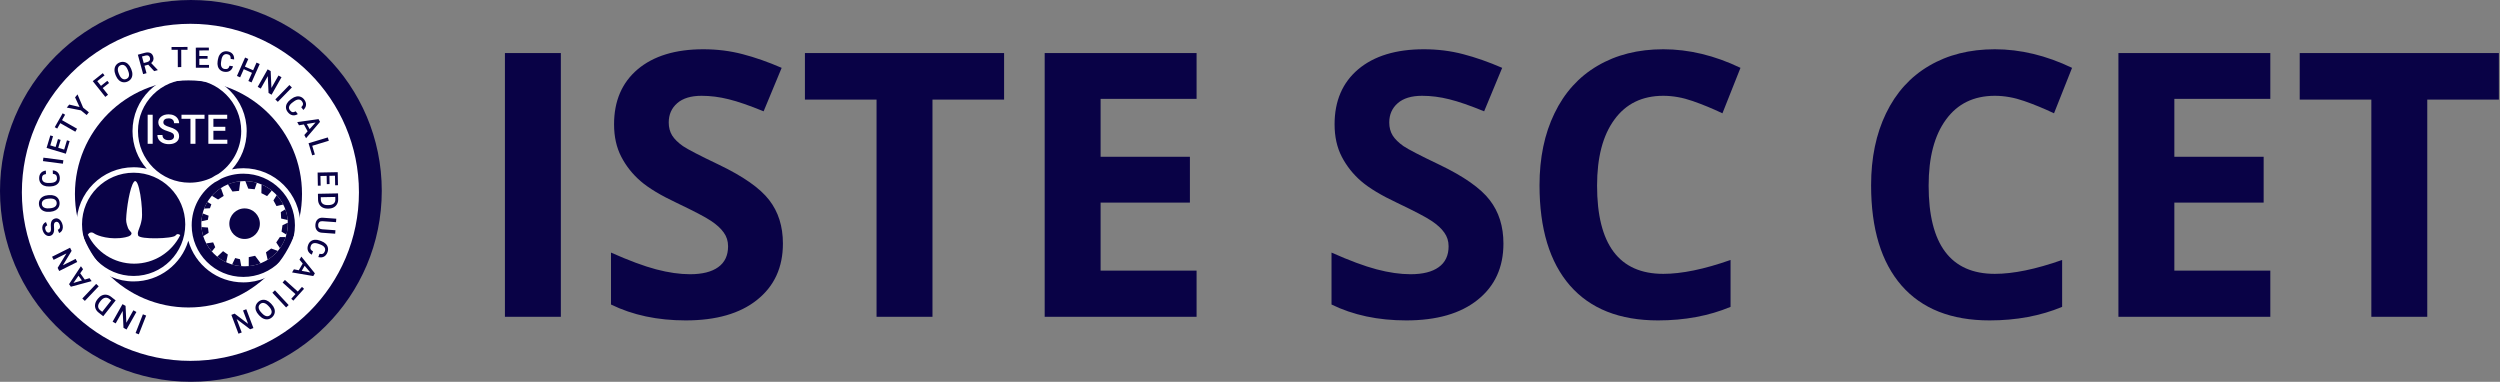 <svg width="203" height="31" viewBox="0 0 203 31" fill="none" xmlns="http://www.w3.org/2000/svg">
<rect x="0" y="0" width="203" height="31" fill="#808080" stroke="none"/>
<path d="M15.5 31C24.06 31 31 24.06 31 15.5C31 6.94 24.06 0 15.5 0C6.94 0 0 6.94 0 15.5C0 24.06 6.94 31 15.5 31Z" fill="#090246"/>
<path d="M15.461 29.302C23.019 29.302 29.146 23.175 29.146 15.617C29.146 8.06 23.019 1.933 15.461 1.933C7.903 1.933 1.776 8.06 1.776 15.617C1.776 23.175 7.903 29.302 15.461 29.302Z" fill="white"/>
<path d="M15.304 24.967C20.396 24.967 24.523 20.84 24.523 15.748C24.523 10.657 20.396 6.529 15.304 6.529C10.213 6.529 6.085 10.657 6.085 15.748C6.085 20.84 10.213 24.967 15.304 24.967Z" fill="#090246"/>
<path fill-rule="evenodd" clip-rule="evenodd" d="M19.587 10.642C19.587 12.093 18.85 13.372 17.73 14.124C17.547 14.213 17.371 14.314 17.202 14.426C16.655 14.688 16.042 14.834 15.396 14.834C13.081 14.834 11.204 12.957 11.204 10.642C11.204 8.327 13.081 6.451 15.396 6.451C17.711 6.451 19.587 8.327 19.587 10.642ZM20.031 10.642C20.031 11.838 19.578 12.928 18.835 13.751C19.133 13.69 19.441 13.659 19.757 13.659C22.317 13.659 24.393 15.734 24.393 18.294C24.393 20.855 22.317 22.93 19.757 22.93C17.631 22.93 15.839 21.499 15.293 19.548C14.721 21.459 12.949 22.852 10.851 22.852C8.291 22.852 6.216 20.776 6.216 18.216C6.216 15.656 8.291 13.581 10.851 13.581C11.217 13.581 11.572 13.623 11.914 13.703C11.195 12.886 10.76 11.815 10.76 10.642C10.76 8.082 12.835 6.007 15.396 6.007C17.956 6.007 20.031 8.082 20.031 10.642ZM17.951 14.511C17.782 14.623 17.605 14.723 17.422 14.813C16.302 15.565 15.565 16.844 15.565 18.294C15.565 20.609 17.442 22.486 19.757 22.486C22.072 22.486 23.949 20.609 23.949 18.294C23.949 15.979 22.072 14.103 19.757 14.103C19.11 14.103 18.498 14.249 17.951 14.511ZM15.043 18.216C15.043 20.531 13.166 22.408 10.851 22.408C8.536 22.408 6.66 20.531 6.66 18.216C6.66 15.901 8.536 14.024 10.851 14.024C13.166 14.024 15.043 15.901 15.043 18.216Z" fill="white"/>
<path fill-rule="evenodd" clip-rule="evenodd" d="M7.211 18.955C7.272 18.894 7.444 18.809 7.642 18.955C7.89 19.138 8.987 19.517 10.175 19.269C10.593 19.181 10.637 19.076 10.67 19C10.67 18.998 10.671 18.996 10.672 18.994C10.704 18.918 10.643 18.85 10.567 18.766C10.507 18.7 10.438 18.624 10.398 18.524C10.366 18.446 10.231 18.082 10.241 17.819C10.276 16.892 10.542 15.214 10.868 14.777C11.286 14.215 11.638 17.049 11.508 17.819C11.449 18.164 11.362 18.394 11.294 18.573C11.21 18.794 11.155 18.937 11.22 19.125C11.338 19.464 14.054 19.386 14.25 19.125C14.387 18.941 14.549 19.013 14.636 19.093C13.952 20.466 12.533 21.41 10.894 21.41C9.237 21.41 7.806 20.446 7.13 19.048C7.18 19.016 7.211 18.984 7.211 18.955Z" fill="white"/>
<path d="M19.861 21.624C21.801 21.624 23.374 20.075 23.374 18.164C23.374 16.253 21.801 14.704 19.861 14.704C17.921 14.704 16.349 16.253 16.349 18.164C16.349 20.075 17.921 21.624 19.861 21.624Z" fill="white"/>
<path fill-rule="evenodd" clip-rule="evenodd" d="M20.158 15.316L20.678 15.367L20.857 14.844C20.56 14.758 20.246 14.709 19.922 14.704L20.158 15.316ZM18.508 14.97C18.822 14.84 19.159 14.755 19.512 14.72L19.412 15.498L18.873 15.552L18.508 14.97ZM17.206 15.899C17.418 15.657 17.665 15.444 17.937 15.268L18.164 15.91L17.708 16.201L17.206 15.899ZM16.576 16.936C16.649 16.748 16.737 16.569 16.839 16.399L17.162 16.588L17.047 16.91L16.576 16.936ZM16.354 17.967C16.367 17.747 16.4 17.534 16.452 17.327L16.94 17.514L16.879 17.85L16.354 17.967ZM16.501 19.174C16.428 18.938 16.38 18.691 16.36 18.437L16.886 18.477L16.941 18.899L16.501 19.174ZM17.2 20.422C17.024 20.222 16.872 20.001 16.746 19.765L17.309 19.681L17.476 20.073L17.2 20.422ZM18.365 21.296C18.104 21.174 17.86 21.022 17.639 20.843L18.113 20.393L18.5 20.669L18.365 21.296ZM19.591 21.614C19.333 21.595 19.084 21.548 18.845 21.477L19.097 20.953L19.485 21.049L19.591 21.614ZM21.167 21.378C20.862 21.498 20.536 21.577 20.197 21.609L20.199 20.879L20.712 20.77L21.167 21.378ZM22.562 20.376C22.326 20.655 22.047 20.898 21.734 21.092L21.597 20.488L22.019 20.179L22.562 20.376ZM23.198 19.25C23.088 19.576 22.931 19.88 22.734 20.155L22.431 19.688L22.721 19.252L23.198 19.25ZM23.373 18.081C23.374 18.109 23.374 18.136 23.374 18.164C23.374 18.471 23.333 18.769 23.257 19.052L22.862 18.809L22.937 18.291L23.373 18.081ZM23.167 16.991C23.268 17.268 23.335 17.561 23.361 17.865L22.828 17.745L22.803 17.223L23.167 16.991ZM22.469 15.845C22.678 16.073 22.857 16.329 22.999 16.606L22.452 16.733L22.203 16.273L22.469 15.845ZM21.238 14.979C21.54 15.106 21.82 15.273 22.071 15.474L21.689 15.924L21.224 15.684L21.238 14.979Z" fill="#090246"/>
<path d="M19.861 19.404C20.547 19.404 21.102 18.849 21.102 18.164C21.102 17.479 20.547 16.923 19.861 16.923C19.176 16.923 18.621 17.479 18.621 18.164C18.621 18.849 19.176 19.404 19.861 19.404Z" fill="#090246"/>
<path d="M12.398 11.674H11.99V9.316H12.398V11.674ZM14.134 11.067C14.134 10.963 14.098 10.883 14.024 10.827C13.952 10.771 13.821 10.714 13.631 10.657C13.441 10.6 13.29 10.536 13.177 10.466C12.963 10.331 12.855 10.155 12.855 9.938C12.855 9.748 12.932 9.591 13.087 9.468C13.242 9.345 13.444 9.284 13.691 9.284C13.855 9.284 14.001 9.314 14.13 9.374C14.258 9.435 14.359 9.521 14.432 9.633C14.506 9.745 14.543 9.868 14.543 10.004H14.134C14.134 9.881 14.096 9.785 14.018 9.716C13.941 9.646 13.831 9.611 13.688 9.611C13.554 9.611 13.449 9.639 13.375 9.697C13.302 9.754 13.265 9.834 13.265 9.936C13.265 10.023 13.305 10.095 13.385 10.153C13.464 10.21 13.596 10.267 13.78 10.322C13.963 10.376 14.111 10.438 14.222 10.508C14.333 10.577 14.415 10.657 14.466 10.748C14.518 10.837 14.544 10.943 14.544 11.063C14.544 11.26 14.469 11.416 14.318 11.533C14.167 11.649 13.963 11.706 13.705 11.706C13.535 11.706 13.378 11.675 13.234 11.612C13.091 11.549 12.98 11.461 12.9 11.35C12.822 11.239 12.782 11.109 12.782 10.961H13.192C13.192 11.095 13.236 11.199 13.325 11.272C13.413 11.346 13.54 11.383 13.705 11.383C13.848 11.383 13.955 11.354 14.026 11.297C14.098 11.238 14.134 11.162 14.134 11.067ZM16.608 9.646H15.872V11.674H15.466V9.646H14.737V9.316H16.608V9.646ZM18.297 10.621H17.328V11.347H18.46V11.674H16.918V9.316H18.449V9.646H17.328V10.297H18.297V10.621Z" fill="white"/>
<path fill-rule="evenodd" clip-rule="evenodd" d="M15.226 4.042L14.716 4.043L14.72 5.448L14.438 5.449L14.435 4.044L13.93 4.045L13.929 3.816L15.225 3.813L15.226 4.042ZM11.732 5.337L12.037 5.253L12.519 5.775L12.812 5.695L12.808 5.681L12.275 5.12C12.356 5.057 12.412 4.983 12.443 4.899C12.475 4.813 12.476 4.718 12.447 4.612C12.405 4.458 12.324 4.353 12.203 4.299C12.082 4.244 11.93 4.242 11.748 4.291L11.194 4.442L11.623 6.019L11.897 5.944L11.732 5.337ZM11.953 5.04L11.672 5.117L11.528 4.588L11.817 4.51C11.913 4.485 11.991 4.49 12.051 4.523C12.112 4.556 12.154 4.615 12.177 4.699C12.199 4.78 12.19 4.851 12.151 4.912C12.112 4.972 12.046 5.015 11.953 5.04ZM10.665 5.635C10.726 5.783 10.754 5.923 10.748 6.057C10.743 6.189 10.705 6.305 10.634 6.405C10.564 6.503 10.467 6.578 10.343 6.629C10.221 6.679 10.099 6.694 9.979 6.675C9.858 6.654 9.749 6.599 9.651 6.51C9.554 6.42 9.475 6.304 9.415 6.159L9.379 6.074C9.319 5.927 9.291 5.786 9.297 5.652C9.303 5.518 9.341 5.401 9.411 5.303C9.482 5.203 9.579 5.128 9.702 5.077C9.825 5.027 9.946 5.011 10.066 5.032C10.185 5.051 10.294 5.106 10.392 5.196C10.489 5.286 10.569 5.404 10.63 5.551L10.665 5.635ZM10.37 5.664C10.301 5.497 10.216 5.381 10.116 5.318C10.016 5.255 9.908 5.247 9.792 5.295C9.678 5.342 9.608 5.423 9.58 5.539C9.553 5.654 9.572 5.793 9.638 5.956L9.674 6.043C9.742 6.209 9.827 6.324 9.929 6.388C10.031 6.452 10.139 6.46 10.254 6.413C10.371 6.365 10.442 6.284 10.467 6.17C10.494 6.055 10.472 5.913 10.402 5.743L10.37 5.664ZM8.341 7.15L8.856 6.741L8.715 6.563L8.2 6.972L7.898 6.592L8.488 6.123L8.346 5.943L7.533 6.589L8.55 7.868L8.772 7.692L8.341 7.15ZM6.46 8.688L6.096 7.907L6.294 7.664L6.75 8.74L7.216 9.119L7.037 9.341L6.57 8.961L5.423 8.735L5.622 8.491L6.46 8.688ZM5.035 9.756L5.287 9.314L5.088 9.2L4.446 10.327L4.645 10.44L4.895 10.001L6.116 10.696L6.255 10.451L5.035 9.756ZM4.923 11.358L4.73 12L5.211 12.145L5.437 11.394L5.654 11.459L5.347 12.482L3.782 12.012L4.087 10.996L4.306 11.062L4.083 11.806L4.515 11.936L4.708 11.293L4.923 11.358ZM5.108 13.294L5.145 13.013L3.524 12.802L3.488 13.082L5.108 13.294ZM4.285 13.833C4.46 13.845 4.598 13.905 4.699 14.014C4.8 14.123 4.853 14.271 4.859 14.457C4.862 14.588 4.835 14.703 4.777 14.805C4.718 14.905 4.632 14.984 4.52 15.041C4.408 15.098 4.277 15.13 4.126 15.137L3.974 15.142C3.82 15.146 3.683 15.123 3.564 15.072C3.445 15.021 3.352 14.945 3.286 14.845C3.219 14.745 3.184 14.627 3.18 14.494C3.175 14.313 3.219 14.167 3.314 14.054C3.409 13.941 3.545 13.873 3.723 13.85L3.732 14.133C3.615 14.15 3.531 14.187 3.481 14.243C3.431 14.3 3.407 14.381 3.41 14.487C3.414 14.61 3.462 14.704 3.554 14.768C3.646 14.831 3.779 14.861 3.953 14.857L4.098 14.853C4.274 14.847 4.408 14.812 4.499 14.746C4.59 14.68 4.633 14.586 4.63 14.464C4.626 14.353 4.599 14.27 4.547 14.215C4.495 14.161 4.411 14.127 4.294 14.116L4.285 13.833ZM4.415 15.892C4.29 15.846 4.148 15.829 3.988 15.842L3.898 15.849C3.739 15.863 3.602 15.902 3.487 15.968C3.371 16.033 3.286 16.12 3.231 16.228C3.175 16.335 3.152 16.455 3.163 16.588C3.173 16.721 3.215 16.836 3.288 16.933C3.36 17.031 3.46 17.103 3.586 17.15C3.712 17.196 3.854 17.213 4.013 17.2L4.105 17.193C4.26 17.18 4.396 17.14 4.511 17.075C4.625 17.009 4.711 16.922 4.768 16.814C4.824 16.705 4.846 16.584 4.836 16.453C4.825 16.319 4.784 16.204 4.712 16.107C4.639 16.009 4.54 15.937 4.415 15.892ZM3.519 16.268C3.61 16.192 3.745 16.146 3.926 16.132L4.011 16.125C4.194 16.111 4.336 16.134 4.437 16.194C4.538 16.253 4.593 16.346 4.603 16.471C4.613 16.595 4.572 16.696 4.48 16.773C4.388 16.851 4.252 16.896 4.073 16.91L3.979 16.918C3.804 16.93 3.666 16.906 3.565 16.845C3.463 16.783 3.407 16.691 3.398 16.569C3.388 16.444 3.428 16.343 3.519 16.268ZM4.521 18.023C4.455 18.05 4.413 18.094 4.395 18.155C4.377 18.216 4.374 18.315 4.386 18.452C4.398 18.589 4.395 18.703 4.379 18.793C4.347 18.966 4.261 19.08 4.121 19.136C3.998 19.184 3.878 19.174 3.759 19.106C3.64 19.038 3.549 18.924 3.486 18.764C3.444 18.659 3.426 18.557 3.432 18.459C3.439 18.36 3.468 18.273 3.522 18.197C3.575 18.122 3.645 18.066 3.733 18.032L3.837 18.295C3.758 18.326 3.706 18.376 3.681 18.443C3.655 18.511 3.661 18.59 3.698 18.683C3.732 18.769 3.777 18.829 3.833 18.862C3.888 18.895 3.949 18.898 4.015 18.872C4.071 18.85 4.107 18.806 4.124 18.74C4.141 18.674 4.143 18.574 4.132 18.442C4.12 18.31 4.122 18.199 4.139 18.11C4.155 18.02 4.186 17.948 4.231 17.891C4.276 17.835 4.337 17.791 4.415 17.76C4.541 17.71 4.661 17.719 4.775 17.786C4.888 17.854 4.977 17.97 5.043 18.137C5.087 18.246 5.107 18.356 5.103 18.464C5.098 18.572 5.07 18.666 5.019 18.746C4.968 18.825 4.894 18.884 4.799 18.921L4.694 18.657C4.78 18.623 4.836 18.568 4.861 18.492C4.885 18.417 4.877 18.326 4.834 18.219C4.798 18.127 4.752 18.066 4.697 18.035C4.641 18.003 4.583 17.999 4.521 18.023ZM5.816 20.369L5.689 20.116L4.228 20.847L4.354 21.099L5.395 20.578L4.681 21.752L4.808 22.006L6.269 21.274L6.142 21.021L5.106 21.54L5.816 20.369ZM6.513 22.189L6.883 22.703L7.269 22.588L7.441 22.828L5.755 23.282L5.606 23.075L6.57 21.618L6.744 21.859L6.513 22.189ZM6.651 22.772L6.374 22.388L5.962 22.976L6.651 22.772ZM8.014 23.248L7.809 23.053L6.684 24.239L6.89 24.433L8.014 23.248ZM9.393 24.392L8.383 25.677L8.003 25.378C7.89 25.289 7.809 25.185 7.761 25.065C7.713 24.945 7.701 24.82 7.726 24.689C7.751 24.558 7.81 24.433 7.905 24.313L7.955 24.248C8.051 24.127 8.16 24.039 8.281 23.985C8.402 23.93 8.527 23.914 8.656 23.934C8.785 23.955 8.907 24.011 9.023 24.102L9.393 24.392ZM8.301 25.321L9.029 24.395L8.884 24.28C8.767 24.188 8.649 24.154 8.529 24.178C8.408 24.202 8.293 24.282 8.184 24.418L8.128 24.49C8.019 24.629 7.965 24.759 7.968 24.881C7.971 25.002 8.03 25.108 8.145 25.198L8.301 25.321ZM10.027 26.617L10.275 26.757L11.076 25.333L10.831 25.195L10.26 26.209L10.195 24.836L9.947 24.697L9.145 26.12L9.393 26.26L9.962 25.25L10.027 26.617ZM11.009 27.043L11.272 27.146L11.868 25.624L11.604 25.521L11.009 27.043ZM16.185 4.772L16.856 4.77L16.855 4.546L16.184 4.547L16.183 4.096L16.96 4.094L16.959 3.865L15.899 3.868L15.903 5.502L16.971 5.499L16.971 5.272L16.186 5.274L16.185 4.772ZM18.92 5.383C18.875 5.553 18.79 5.677 18.663 5.755C18.537 5.833 18.382 5.857 18.198 5.827C18.069 5.806 17.961 5.757 17.873 5.68C17.785 5.603 17.724 5.504 17.689 5.383C17.655 5.262 17.648 5.127 17.671 4.978L17.695 4.828C17.72 4.676 17.769 4.546 17.842 4.439C17.915 4.332 18.007 4.255 18.117 4.209C18.229 4.163 18.351 4.151 18.483 4.172C18.661 4.201 18.796 4.273 18.889 4.388C18.981 4.502 19.022 4.649 19.011 4.829L18.732 4.783C18.737 4.665 18.717 4.576 18.671 4.516C18.625 4.455 18.55 4.416 18.445 4.399C18.324 4.379 18.223 4.409 18.142 4.487C18.063 4.565 18.008 4.69 17.979 4.862L17.955 5.005C17.927 5.179 17.936 5.317 17.983 5.418C18.03 5.52 18.114 5.581 18.235 5.601C18.345 5.619 18.432 5.608 18.495 5.567C18.558 5.527 18.607 5.45 18.641 5.338L18.92 5.383ZM20.167 6.577L20.426 6.692L21.088 5.198L20.829 5.084L20.554 5.705L19.886 5.409L20.162 4.787L19.902 4.672L19.24 6.166L19.499 6.281L19.794 5.617L20.461 5.913L20.167 6.577ZM22.053 7.691L21.806 7.551L21.744 6.184L21.173 7.192L20.926 7.052L21.732 5.631L21.979 5.771L22.04 7.143L22.614 6.131L22.859 6.27L22.053 7.691ZM22.357 8.073L22.559 8.27L23.701 7.102L23.499 6.904L22.357 8.073ZM24.181 9.266C24.031 9.357 23.884 9.387 23.738 9.355C23.593 9.324 23.465 9.233 23.353 9.084C23.275 8.98 23.231 8.869 23.221 8.753C23.211 8.636 23.236 8.523 23.295 8.412C23.354 8.3 23.443 8.199 23.562 8.107L23.684 8.016C23.808 7.924 23.933 7.864 24.06 7.838C24.186 7.811 24.306 7.82 24.418 7.863C24.53 7.907 24.626 7.983 24.706 8.09C24.814 8.235 24.862 8.38 24.849 8.527C24.836 8.674 24.764 8.808 24.631 8.929L24.462 8.703C24.548 8.621 24.595 8.543 24.603 8.468C24.613 8.393 24.585 8.313 24.522 8.228C24.448 8.129 24.355 8.08 24.242 8.081C24.131 8.082 24.005 8.134 23.865 8.237L23.749 8.323C23.607 8.429 23.518 8.535 23.481 8.641C23.445 8.747 23.463 8.849 23.537 8.947C23.603 9.036 23.673 9.088 23.747 9.103C23.821 9.118 23.909 9.097 24.011 9.039L24.181 9.266ZM24.675 10.107L24.979 10.662L24.709 10.962L24.852 11.222L25.987 9.894L25.865 9.671L24.136 9.915L24.277 10.174L24.675 10.107ZM25.141 10.482L24.914 10.067L25.622 9.949L25.141 10.482ZM25.353 11.838L25.567 12.548L25.35 12.613L25.054 11.631L26.617 11.159L26.7 11.43L25.353 11.838ZM26.524 14.281L26.537 14.952L26.761 14.947L26.749 14.277L27.2 14.268L27.215 15.044L27.443 15.04L27.423 13.98L25.79 14.011L25.81 15.079L26.037 15.075L26.021 14.29L26.524 14.281ZM25.816 15.735L27.449 15.703L27.459 16.186C27.461 16.33 27.432 16.459 27.369 16.571C27.307 16.685 27.217 16.773 27.1 16.837C26.983 16.901 26.849 16.934 26.696 16.937L26.614 16.938C26.459 16.941 26.323 16.913 26.204 16.853C26.085 16.794 25.993 16.708 25.927 16.594C25.862 16.482 25.827 16.352 25.825 16.205L25.816 15.735ZM27.226 15.992L26.048 16.014L26.051 16.199C26.054 16.348 26.103 16.461 26.197 16.539C26.292 16.617 26.427 16.655 26.601 16.653L26.692 16.652C26.869 16.648 27.004 16.607 27.096 16.528C27.188 16.45 27.232 16.337 27.229 16.19L27.226 15.992ZM26.128 18.897L27.217 18.977L27.237 18.695L26.156 18.616C25.926 18.599 25.82 18.482 25.835 18.264C25.843 18.156 25.878 18.077 25.939 18.026C26.001 17.975 26.086 17.954 26.195 17.962L27.285 18.041L27.306 17.759L26.218 17.68C26.041 17.667 25.899 17.712 25.791 17.814C25.683 17.916 25.623 18.061 25.609 18.247C25.596 18.432 25.635 18.583 25.728 18.7C25.821 18.819 25.955 18.885 26.128 18.897ZM25.319 20.677C25.162 20.6 25.057 20.492 25.004 20.353C24.953 20.214 24.959 20.057 25.025 19.882C25.07 19.761 25.139 19.664 25.232 19.592C25.324 19.521 25.433 19.481 25.559 19.47C25.684 19.459 25.818 19.479 25.959 19.53L26.102 19.584C26.246 19.638 26.364 19.711 26.455 19.803C26.546 19.895 26.603 20 26.627 20.118C26.651 20.236 26.639 20.358 26.592 20.483C26.529 20.652 26.432 20.771 26.302 20.84C26.171 20.908 26.02 20.92 25.846 20.874L25.945 20.609C26.06 20.638 26.151 20.635 26.218 20.601C26.287 20.568 26.339 20.502 26.377 20.403C26.42 20.287 26.411 20.182 26.35 20.088C26.288 19.995 26.177 19.917 26.014 19.855L25.878 19.804C25.713 19.742 25.576 19.724 25.467 19.751C25.358 19.778 25.282 19.848 25.239 19.963C25.2 20.067 25.194 20.154 25.221 20.224C25.249 20.294 25.314 20.357 25.418 20.412L25.319 20.677ZM24.581 21.398L24.261 21.944L23.865 21.867L23.716 22.122L25.438 22.415L25.567 22.195L24.469 20.837L24.32 21.091L24.581 21.398ZM24.499 21.991L24.738 21.582L25.203 22.129L24.499 21.991ZM23.65 24.26L23.991 23.882L22.947 22.941L23.136 22.732L24.18 23.672L24.518 23.297L24.688 23.451L23.82 24.413L23.65 24.26ZM22.326 23.575L22.118 23.768L23.232 24.964L23.439 24.771L22.326 23.575ZM21.006 25.567C20.897 25.45 20.821 25.328 20.779 25.202C20.738 25.076 20.733 24.954 20.764 24.836C20.795 24.719 20.86 24.615 20.958 24.524C21.055 24.434 21.163 24.377 21.283 24.353C21.403 24.33 21.524 24.343 21.648 24.392C21.77 24.442 21.885 24.523 21.992 24.637L22.055 24.705C22.163 24.821 22.239 24.943 22.281 25.071C22.322 25.199 22.327 25.321 22.296 25.438C22.265 25.556 22.2 25.661 22.103 25.751C22.005 25.842 21.897 25.899 21.778 25.922C21.659 25.945 21.538 25.932 21.415 25.882C21.293 25.833 21.177 25.75 21.068 25.634L21.006 25.567ZM21.272 25.436C21.395 25.569 21.515 25.647 21.631 25.671C21.747 25.695 21.85 25.664 21.942 25.579C22.032 25.495 22.07 25.394 22.055 25.276C22.04 25.159 21.973 25.036 21.855 24.906L21.79 24.837C21.668 24.706 21.548 24.628 21.43 24.604C21.312 24.58 21.208 24.61 21.117 24.695C21.025 24.78 20.987 24.881 21.003 24.997C21.018 25.114 21.088 25.239 21.214 25.374L21.272 25.436ZM19.052 25.467L18.787 25.567L19.364 27.096L19.628 26.996L19.216 25.908L20.311 26.738L20.577 26.638L19.999 25.109L19.734 25.21L20.143 26.294L19.052 25.467Z" fill="#090246"/>
<path d="M41 25.724V4.308H45.541V25.724H41Z" fill="#090246"/>
<path d="M63.573 19.776C63.573 21.71 62.875 23.233 61.478 24.347C60.092 25.46 58.158 26.017 55.678 26.017C53.393 26.017 51.371 25.587 49.613 24.727V20.509C51.059 21.153 52.279 21.607 53.275 21.871C54.281 22.135 55.199 22.267 56.029 22.267C57.025 22.267 57.787 22.076 58.315 21.695C58.852 21.314 59.12 20.748 59.12 19.996C59.12 19.576 59.003 19.205 58.769 18.883C58.534 18.551 58.188 18.233 57.728 17.931C57.279 17.628 56.356 17.145 54.96 16.48C53.651 15.865 52.67 15.274 52.016 14.708C51.361 14.142 50.839 13.482 50.448 12.73C50.058 11.979 49.862 11.1 49.862 10.094C49.862 8.199 50.502 6.71 51.781 5.626C53.07 4.542 54.848 4 57.113 4C58.227 4 59.286 4.132 60.292 4.396C61.308 4.659 62.367 5.03 63.471 5.509L62.006 9.039C60.863 8.57 59.916 8.243 59.164 8.058C58.422 7.872 57.69 7.779 56.967 7.779C56.107 7.779 55.448 7.979 54.989 8.38C54.53 8.78 54.301 9.303 54.301 9.947C54.301 10.348 54.394 10.699 54.579 11.002C54.765 11.295 55.058 11.583 55.458 11.866C55.868 12.14 56.83 12.638 58.344 13.36C60.346 14.317 61.718 15.279 62.46 16.246C63.202 17.203 63.573 18.38 63.573 19.776Z" fill="#090246"/>
<path d="M75.717 25.724H71.176V8.087H65.36V4.308H81.532V8.087H75.717V25.724Z" fill="#090246"/>
<path d="M97.162 25.724H84.828V4.308H97.162V8.028H89.369V12.73H96.62V16.451H89.369V21.974H97.162V25.724Z" fill="#090246"/>
<path d="M122.079 19.776C122.079 21.71 121.381 23.233 119.984 24.347C118.598 25.46 116.664 26.017 114.184 26.017C111.898 26.017 109.877 25.587 108.119 24.727V20.509C109.564 21.153 110.785 21.607 111.781 21.871C112.787 22.135 113.705 22.267 114.535 22.267C115.531 22.267 116.293 22.076 116.82 21.695C117.357 21.314 117.626 20.748 117.626 19.996C117.626 19.576 117.509 19.205 117.274 18.883C117.04 18.551 116.693 18.233 116.234 17.931C115.785 17.628 114.862 17.145 113.466 16.48C112.157 15.865 111.176 15.274 110.521 14.708C109.867 14.142 109.345 13.482 108.954 12.73C108.563 11.979 108.368 11.1 108.368 10.094C108.368 8.199 109.008 6.71 110.287 5.626C111.576 4.542 113.354 4 115.619 4C116.732 4 117.792 4.132 118.798 4.396C119.813 4.659 120.873 5.03 121.977 5.509L120.512 9.039C119.369 8.57 118.422 8.243 117.67 8.058C116.928 7.872 116.195 7.779 115.473 7.779C114.613 7.779 113.954 7.979 113.495 8.38C113.036 8.78 112.807 9.303 112.807 9.947C112.807 10.348 112.899 10.699 113.085 11.002C113.271 11.295 113.563 11.583 113.964 11.866C114.374 12.14 115.336 12.638 116.85 13.36C118.852 14.317 120.224 15.279 120.966 16.246C121.708 17.203 122.079 18.38 122.079 19.776Z" fill="#090246"/>
<path d="M135.058 7.779C133.349 7.779 132.025 8.424 131.088 9.713C130.15 10.992 129.682 12.779 129.682 15.074C129.682 19.85 131.474 22.237 135.058 22.237C136.562 22.237 138.383 21.861 140.521 21.109V24.918C138.764 25.65 136.801 26.017 134.633 26.017C131.518 26.017 129.135 25.074 127.484 23.189C125.834 21.295 125.009 18.58 125.009 15.045C125.009 12.818 125.414 10.87 126.225 9.2C127.035 7.521 128.197 6.236 129.711 5.348C131.234 4.449 133.017 4 135.058 4C137.138 4 139.228 4.503 141.327 5.509L139.862 9.2C139.062 8.819 138.256 8.487 137.445 8.204C136.635 7.921 135.839 7.779 135.058 7.779Z" fill="#090246"/>
<path d="M161.981 7.779C160.272 7.779 158.949 8.424 158.012 9.713C157.074 10.992 156.605 12.779 156.605 15.074C156.605 19.85 158.397 22.237 161.981 22.237C163.485 22.237 165.307 21.861 167.445 21.109V24.918C165.688 25.65 163.725 26.017 161.557 26.017C158.441 26.017 156.059 25.074 154.408 23.189C152.758 21.295 151.933 18.58 151.933 15.045C151.933 12.818 152.338 10.87 153.148 9.2C153.959 7.521 155.121 6.236 156.635 5.348C158.158 4.449 159.94 4 161.981 4C164.062 4 166.151 4.503 168.251 5.509L166.786 9.2C165.985 8.819 165.18 8.487 164.369 8.204C163.559 7.921 162.763 7.779 161.981 7.779Z" fill="#090246"/>
<path d="M184.35 25.724H172.016V4.308H184.35V8.028H176.557V12.73H183.808V16.451H176.557V21.974H184.35V25.724Z" fill="#090246"/>
<path d="M197.094 25.724H192.553V8.087H186.737V4.308H202.909V8.087H197.094V25.724Z" fill="#090246"/>
</svg>
